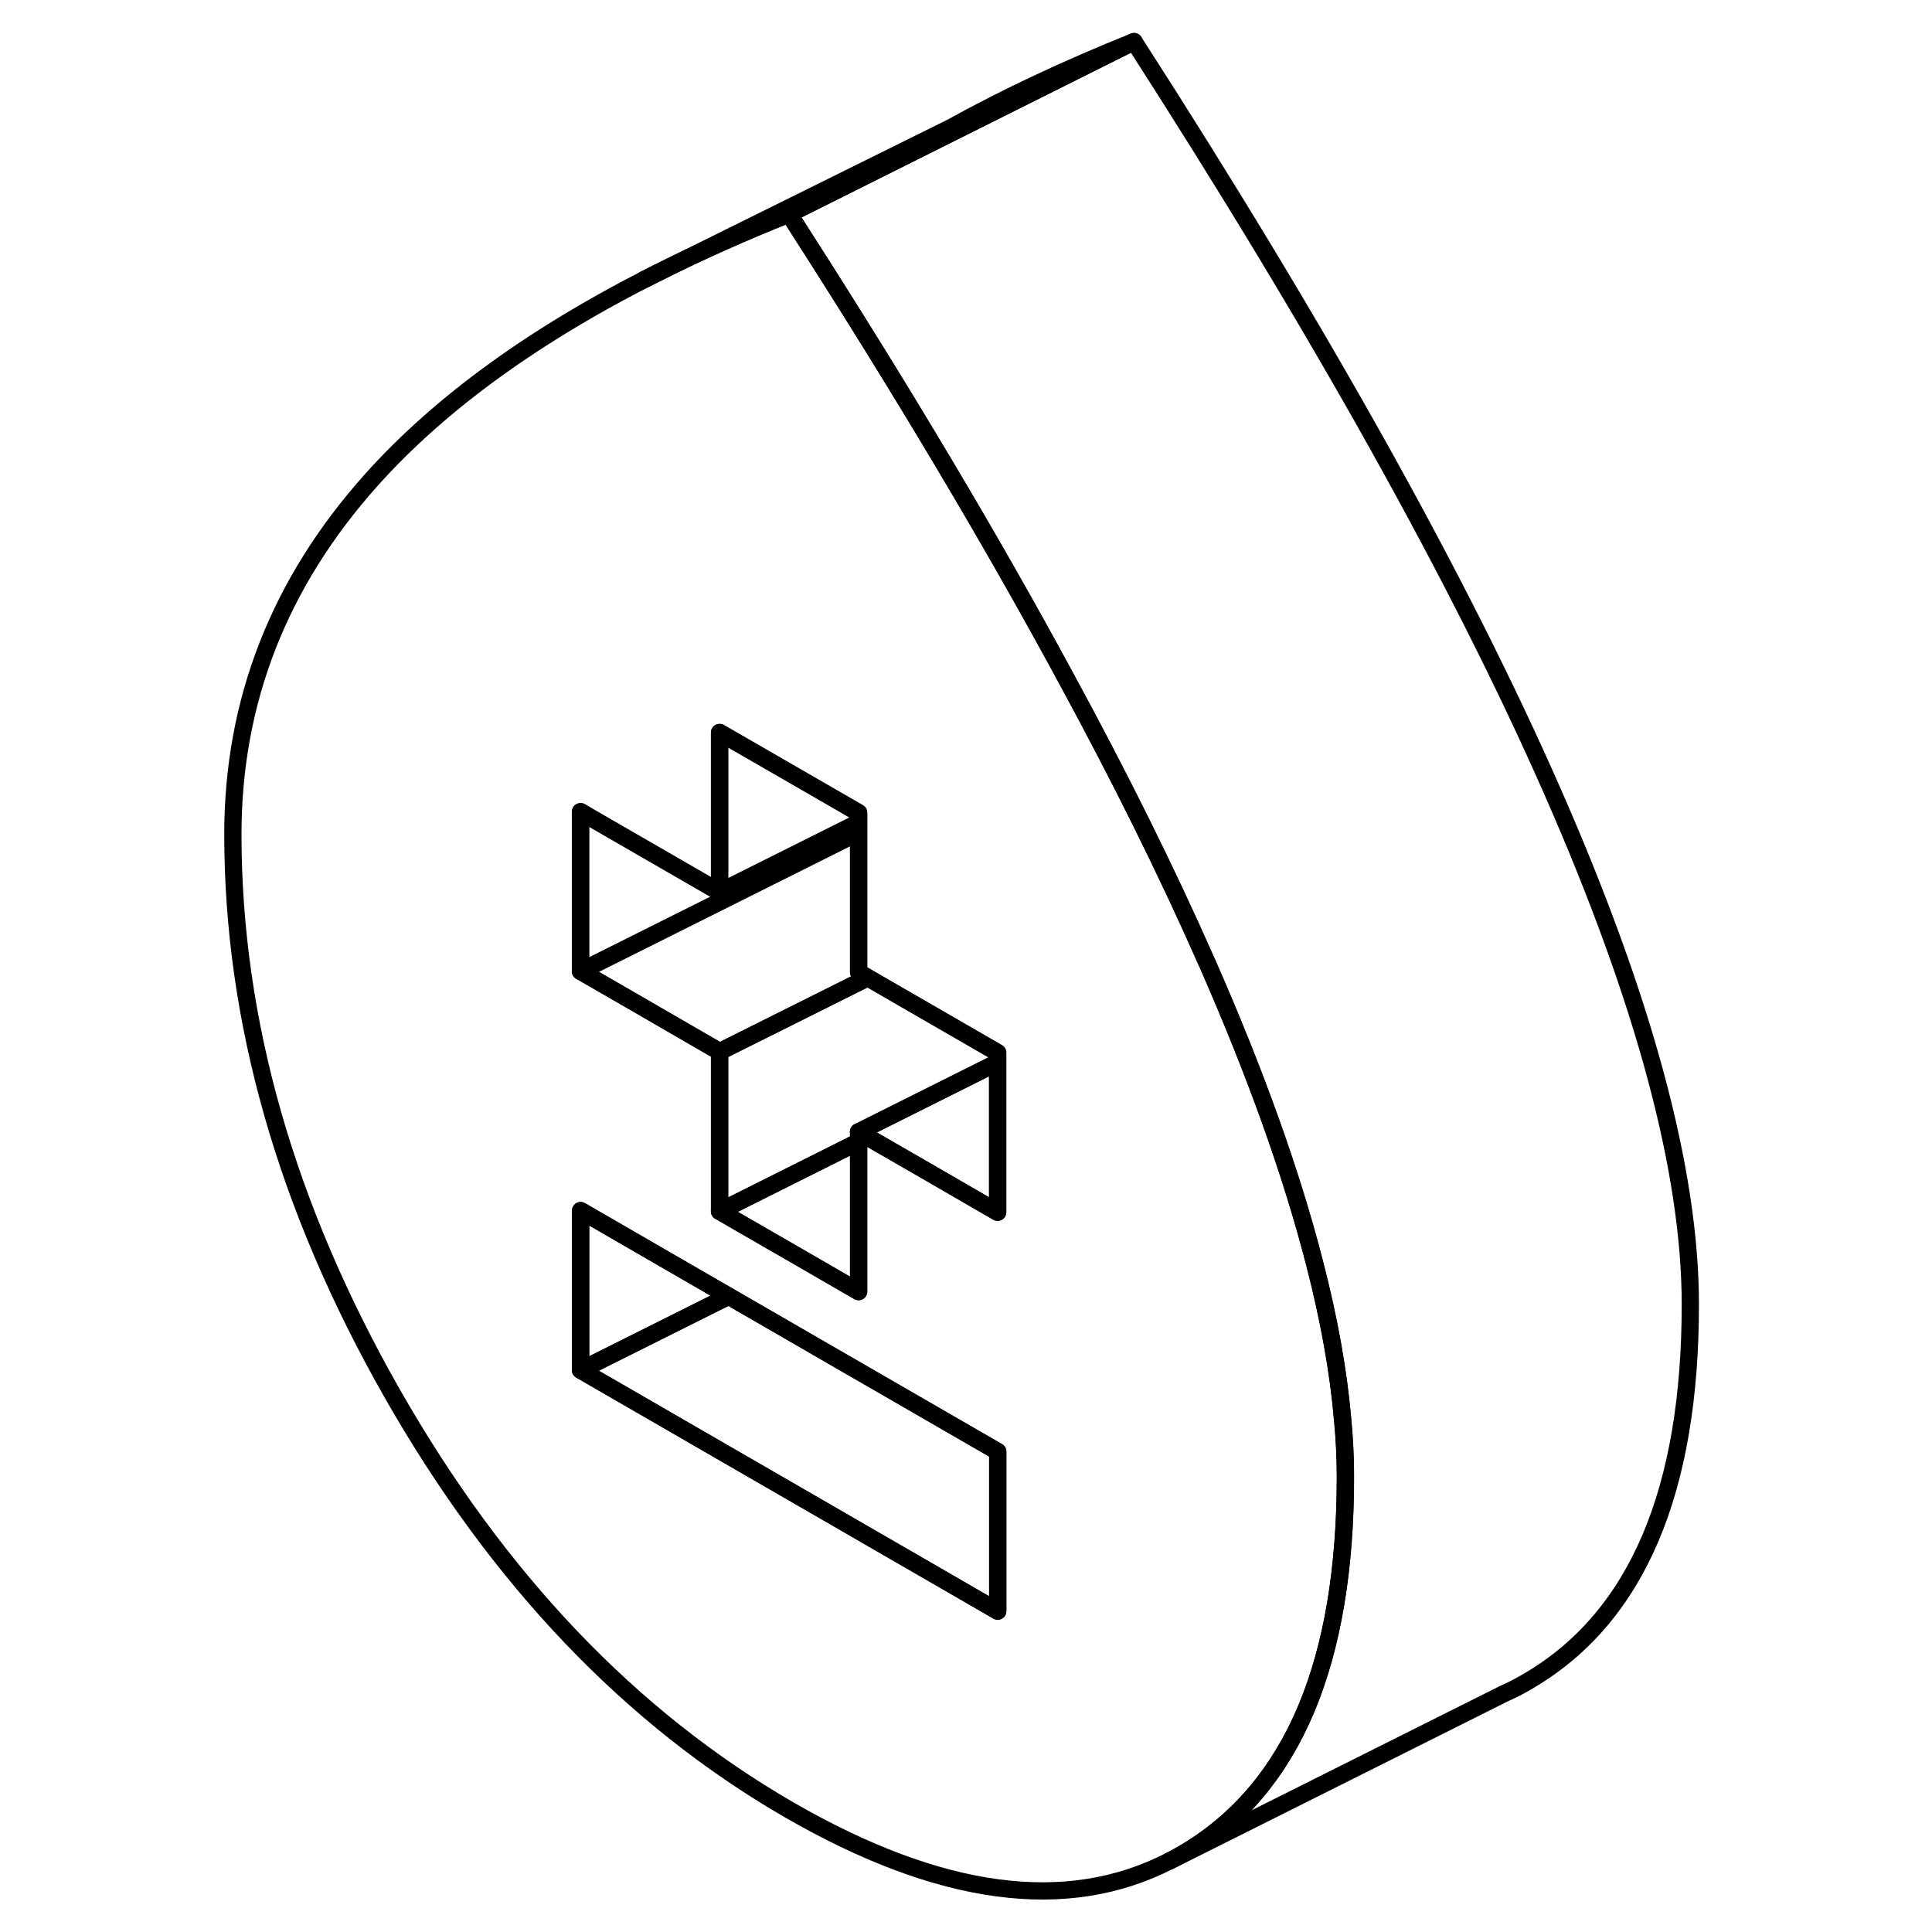<svg width="48" height="48" viewBox="0 0 89 112" fill="none" xmlns="http://www.w3.org/2000/svg" stroke-width="1px"
     stroke-linecap="round" stroke-linejoin="round">
    <path d="M66.34 82.3C66.1 79.52 65.56 76.49 64.71 73.21C63.38 68.03 61.31 62.24 58.49 55.83C58.47 55.79 58.45 55.74 58.43 55.7C56.18 50.6 53.45 45.08 50.22 39.15C45.95 31.26 40.81 22.63 34.81 13.28C34.63 12.99 34.44 12.7 34.25 12.4C31.54 13.48 29.01 14.61 26.65 15.8C19.56 19.35 14.02 23.36 10.01 27.84C4.67 33.82 2 40.66 2 48.37C2 59.16 5.08 69.96 11.22 80.75C17.37 91.55 25.05 99.6 34.25 104.92C42.99 109.96 50.34 110.95 56.32 107.87C56.65 107.71 56.96 107.53 57.28 107.34C60.37 105.48 62.69 102.72 64.23 99.06C65.74 95.45 66.5 90.98 66.5 85.61C66.5 84.55 66.45 83.44 66.34 82.3ZM46.34 93.4L22.16 79.43V70.18L30.74 75.14L36.02 78.19L46.34 84.15V93.4ZM46.34 70.27L42.16 67.85L38.81 65.92L38.28 65.61V74.87L35.03 72.99L31.25 70.81L30.22 70.21V60.96L25.47 58.21L22.16 56.3V47.05L22.72 47.38L30.22 51.71V42.46L38.28 47.11V56.36L38.81 56.67L46.34 61.02V70.27Z" stroke="currentColor" stroke-linejoin="round"/>
    <path d="M30.74 75.14L22.16 79.43V70.18L30.74 75.14Z" stroke="currentColor" stroke-linejoin="round"/>
    <path d="M46.34 84.15V93.4L22.16 79.43L30.74 75.14L36.02 78.19L46.34 84.15Z" stroke="currentColor" stroke-linejoin="round"/>
    <path d="M46.33 61.03V61.59L45.39 62.06L38.27 65.62V66.19L30.76 69.95L30.21 70.22V60.97L38.8 56.68L46.33 61.03Z" stroke="currentColor" stroke-linejoin="round"/>
    <path d="M38.27 47.12V47.69L30.21 51.72V42.47L38.27 47.12Z" stroke="currentColor" stroke-linejoin="round"/>
    <path d="M38.27 47.69V48.25L24.47 55.15L22.15 56.31V47.06L22.71 47.39L30.21 51.72L38.27 47.69Z" stroke="currentColor" stroke-linejoin="round"/>
    <path d="M38.8 56.68L30.21 60.97L25.46 58.22L22.15 56.31L24.47 55.15L38.27 48.25V56.37L38.8 56.68Z" stroke="currentColor" stroke-linejoin="round"/>
    <path d="M38.27 66.19V74.88L35.02 73L31.24 70.82L30.21 70.22L30.76 69.95L38.27 66.19Z" stroke="currentColor" stroke-linejoin="round"/>
    <path d="M54.24 2.41L40.2 9.43L34.24 12.41C31.53 13.49 29 14.62 26.64 15.81L43.64 7.39C46.82 5.63 50.35 3.97 54.24 2.41Z" stroke="currentColor" stroke-linejoin="round"/>
    <path d="M26.64 15.81L25.81 16.22" stroke="currentColor" stroke-linejoin="round"/>
    <path d="M46.33 61.59V70.28L42.15 67.86L38.8 65.93L38.27 65.62L45.39 62.06L46.33 61.59Z" stroke="currentColor" stroke-linejoin="round"/>
    <path d="M86.49 75.62C86.49 86.41 83.42 93.65 77.27 97.35C76.76 97.66 76.24 97.94 75.71 98.17L75.57 98.24L56.31 107.88C56.64 107.72 56.95 107.54 57.27 107.35C60.36 105.49 62.68 102.73 64.22 99.07C65.73 95.46 66.49 90.99 66.49 85.62C66.49 84.56 66.44 83.45 66.33 82.31C66.09 79.53 65.55 76.5 64.7 73.22C63.37 68.04 61.3 62.25 58.48 55.84C58.46 55.8 58.44 55.75 58.42 55.71C56.17 50.61 53.44 45.09 50.21 39.16C45.94 31.27 40.8 22.64 34.8 13.29C34.62 13 34.43 12.71 34.24 12.41L40.2 9.43L54.24 2.41C65.06 19.22 73.14 33.7 78.48 45.84C83.82 57.98 86.49 67.91 86.49 75.62Z" stroke="currentColor" stroke-linejoin="round"/>
</svg>